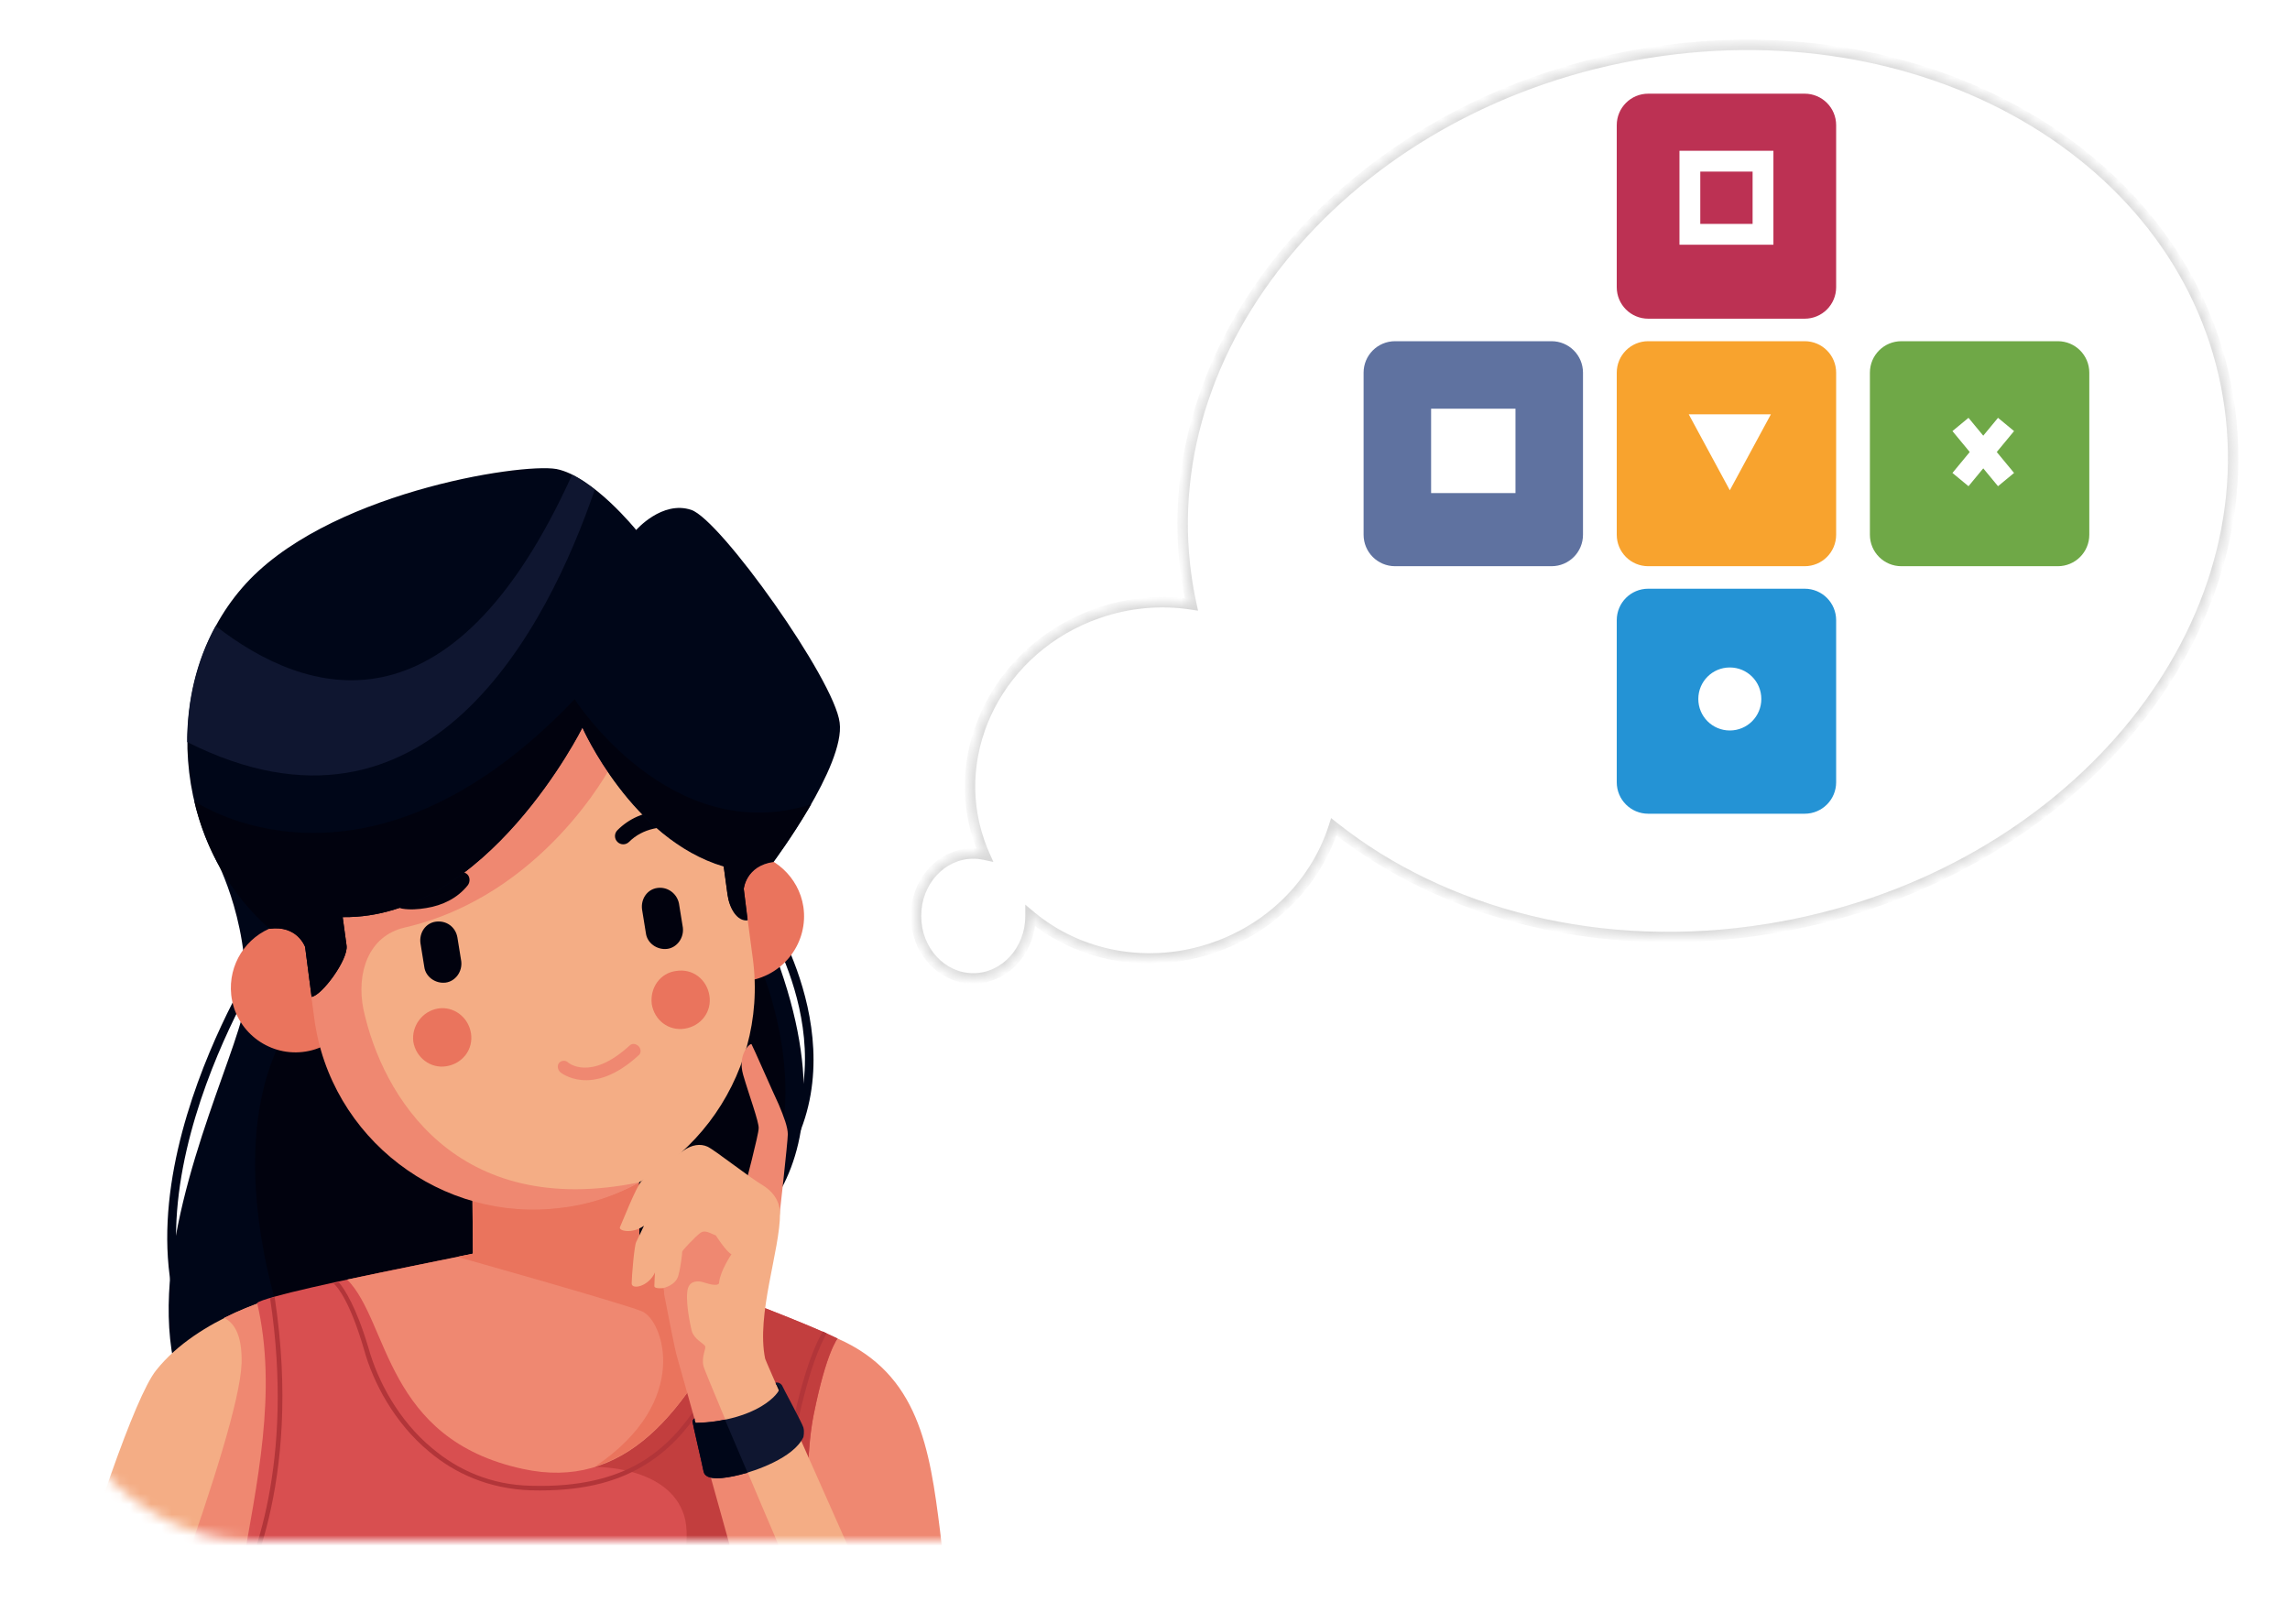 <svg width="220" height="156" viewBox="0 0 220 156" fill="none" xmlns="http://www.w3.org/2000/svg">
<mask id="mask0" mask-type="alpha" maskUnits="userSpaceOnUse" x="4" y="8" width="216" height="140">
<rect x="4" y="8" width="216" height="140" rx="20" fill="#C4C4C4"/>
</mask>
<g mask="url(#mask0)">
<g clip-path="url(#clip0)">
<path fill-rule="evenodd" clip-rule="evenodd" d="M24.829 91.91C24.953 91.723 25.202 91.661 25.389 91.785C25.576 91.91 25.638 92.159 25.514 92.346C25.451 92.408 8.831 118.324 21.965 133.4C22.09 133.587 22.09 133.836 21.903 134.023C21.716 134.148 21.467 134.148 21.281 133.961C7.773 118.386 24.767 91.972 24.829 91.91Z" fill="#000618"/>
<path fill-rule="evenodd" clip-rule="evenodd" d="M73.382 88.297C73.258 88.11 73.32 87.861 73.507 87.736C73.693 87.611 73.942 87.674 74.067 87.861C74.067 87.923 83.591 102.687 73.569 114.026C73.444 114.212 73.133 114.212 72.946 114.088C72.76 113.963 72.76 113.652 72.884 113.465C82.595 102.563 73.382 88.359 73.382 88.297Z" fill="#000618"/>
<path fill-rule="evenodd" clip-rule="evenodd" d="M27.505 74.404L20.534 82.129C20.534 82.129 23.895 88.047 23.584 95.897C23.273 103.684 -2.996 146.919 45.495 146.669C94.048 146.42 67.033 121.377 67.033 121.377C67.033 121.377 83.031 116.206 74.938 92.969C66.846 69.794 27.505 74.404 27.505 74.404Z" fill="#000618"/>
<path fill-rule="evenodd" clip-rule="evenodd" d="M67.468 121.813C67.157 121.501 67.033 121.377 67.033 121.377C67.033 121.377 67.593 121.19 68.464 120.754C69.834 119.196 71.266 117.39 72.635 115.272C79.233 104.992 72.199 90.789 72.199 90.789L68.464 89.667C68.464 89.667 60.995 86.989 59.003 86.303C57.011 85.618 33.855 87.113 27.256 99.448C20.658 111.783 28.003 129.725 28.003 129.725C28.003 129.725 55.33 128.852 56.886 128.728C58.007 128.728 62.489 126.983 67.468 121.813Z" fill="#01020E"/>
<path fill-rule="evenodd" clip-rule="evenodd" d="M80.478 128.603C88.259 132.03 89.317 139.131 90.314 147.106C91.185 154.145 91.496 164.798 89.629 180.933C87.761 197.068 58.318 159.627 58.318 159.627L80.478 128.603Z" fill="#EF8871"/>
<path fill-rule="evenodd" clip-rule="evenodd" d="M34.664 128.354L27.07 124.492C27.07 124.492 19.102 126.485 14.994 131.656C10.885 136.826 -1.502 180.808 -1.938 186.166C-2.436 191.524 1.237 212.019 7.897 212.019C14.558 212.019 17.857 167.228 17.857 167.228L23.273 150.407L34.664 128.354Z" fill="#F4AD85"/>
<path fill-rule="evenodd" clip-rule="evenodd" d="M34.664 128.354L27.07 124.492C27.07 124.492 24.518 125.115 21.53 126.61C22.526 127.108 23.273 128.292 23.21 130.97C22.961 138.01 12.255 164.798 9.952 172.274C7.586 179.749 5.719 184.235 5.719 184.235L0.863 173.956C0.428 175.638 -0.008 177.133 -0.319 178.566C1.486 188.409 3.789 201.865 4.1 209.59C5.221 211.085 6.528 212.019 7.897 212.019C14.558 212.019 17.857 167.228 17.857 167.228L23.273 150.407L34.664 128.354Z" fill="#EF8871"/>
<path fill-rule="evenodd" clip-rule="evenodd" d="M54.708 118.698C54.708 118.698 74.814 125.862 80.478 128.603C80.478 128.603 79.42 129.725 78.175 135.892C76.93 142.122 78.175 151.093 76.868 160.001C75.934 166.418 71.577 198.937 69.274 216.443L19.724 212.456C19.724 211.646 19.662 210.711 19.662 209.652C23.708 212.829 27.63 212.954 25.202 203.672C20.969 187.537 21.841 159.44 23.21 151.03C24.642 142.62 26.696 133.712 24.704 125.177C26.011 124.055 54.708 118.698 54.708 118.698Z" fill="#D84F50"/>
<path fill-rule="evenodd" clip-rule="evenodd" d="M67.904 123.557C72.946 125.426 78.051 127.42 80.478 128.603C80.478 128.603 79.42 129.725 78.175 135.892C76.93 142.122 78.175 151.093 76.868 160.001C76.681 161.309 76.37 163.614 75.934 166.667C64.73 168.411 31.676 172.211 23.708 171.526C23.148 171.464 22.588 171.402 22.028 171.277C22.028 162.493 22.526 154.893 23.148 151.093C23.21 150.906 23.21 150.656 23.273 150.47C26.074 158.755 61.368 163.365 61.368 163.365C61.368 163.365 67.219 150.407 65.726 145.61C64.232 140.813 57.198 140.938 57.198 140.938L57.384 136.64C57.384 136.64 64.418 127.108 66.099 124.242C66.286 123.869 66.908 123.619 67.904 123.557Z" fill="#C23E3E"/>
<path fill-rule="evenodd" clip-rule="evenodd" d="M70.768 124.616L71.204 124.803C70.332 128.416 69.087 132.652 67.469 135.144C65.975 137.387 64.232 139.443 61.617 140.938C59.065 142.433 55.704 143.305 51.035 143.181C46.989 143.056 43.69 141.561 41.2 139.443C37.901 136.702 35.847 132.839 34.975 129.662C33.668 125.177 32.485 123.682 32.05 123.308L32.548 123.183C33.108 123.869 34.228 125.551 35.411 129.538C36.282 132.652 38.274 136.453 41.511 139.131C43.939 141.187 47.114 142.682 51.097 142.745C55.642 142.869 58.941 141.997 61.431 140.564C63.92 139.131 65.663 137.076 67.095 134.895C68.714 132.403 69.896 128.167 70.768 124.616ZM79.047 127.918C79.171 127.98 79.296 128.042 79.42 128.105C78.424 129.849 77.117 133.4 75.81 140.938C74.316 149.971 76.059 154.021 77.366 155.765C77.366 155.952 77.366 156.201 77.304 156.388C75.872 154.768 73.756 150.656 75.374 140.876C76.619 133.462 77.989 129.725 79.047 127.918ZM22.837 153.584C22.899 153.273 22.899 153.024 22.961 152.775C24.082 150.532 28.377 140.751 25.949 124.741C26.074 124.678 26.198 124.678 26.385 124.616C29.186 142.932 23.21 153.211 23.086 153.46C23.086 153.46 23.086 153.522 23.024 153.522C22.961 153.522 22.899 153.584 22.837 153.584Z" fill="#B23539"/>
<path fill-rule="evenodd" clip-rule="evenodd" d="M53.151 97.143H53.276C57.633 97.081 61.306 100.632 61.306 104.992L61.431 121.127C64.356 122.187 67.842 123.495 71.141 124.741C65.975 135.892 59.937 143.243 50.226 141.125C36.967 138.259 37.403 127.046 33.357 122.934C37.154 122.124 41.573 121.252 45.433 120.442L45.308 105.179C45.246 100.819 48.794 97.205 53.151 97.143Z" fill="#EF8871"/>
<path fill-rule="evenodd" clip-rule="evenodd" d="M60.808 102.314C61.119 103.124 61.306 104.058 61.306 104.992L61.431 121.127C64.356 122.187 67.842 123.495 71.141 124.741C67.344 132.902 63.049 139.069 57.198 140.876C66.535 134.584 63.672 126.797 61.68 125.987C59.688 125.177 43.939 120.754 43.939 120.754C44.437 120.629 44.935 120.567 45.433 120.442L45.308 105.179C45.308 102.687 46.429 100.507 48.172 99.012C52.342 99.012 56.513 100.32 60.808 102.314Z" fill="#EA745D"/>
<path fill-rule="evenodd" clip-rule="evenodd" d="M71.079 81.88C71.204 81.88 71.39 81.88 71.515 81.88C74.316 82.067 76.744 84.247 77.179 87.113C77.677 90.477 75.374 93.654 71.951 94.215C68.589 94.713 65.415 92.408 64.854 88.982C64.543 86.989 65.228 85.12 66.473 83.749C66.535 85.618 67.157 87.798 69.523 87.736L68.963 84.185C68.838 82.814 70.083 82.005 71.079 81.88Z" fill="#EA745D"/>
<path fill-rule="evenodd" clip-rule="evenodd" d="M26.758 88.92C26.634 88.982 26.447 88.982 26.323 89.044C23.646 89.979 21.903 92.657 22.214 95.585C22.588 99.012 25.7 101.441 29.062 101.068C32.485 100.694 34.913 97.579 34.539 94.215C34.29 92.222 33.17 90.602 31.614 89.605C31.987 91.412 32.05 93.717 29.746 94.215L29.311 90.664C29.186 89.231 27.754 88.733 26.758 88.92Z" fill="#EA745D"/>
<path fill-rule="evenodd" clip-rule="evenodd" d="M45.931 54.656C57.509 53.099 68.278 61.322 69.772 72.909L72.324 92.097C73.88 103.684 65.663 114.462 54.085 115.957C42.507 117.514 31.738 109.291 30.244 97.704L27.692 78.516C26.136 66.929 34.353 56.151 45.931 54.656Z" fill="#F4AD85"/>
<path fill-rule="evenodd" clip-rule="evenodd" d="M45.931 54.656C56.886 53.223 67.157 60.512 69.46 71.165C69.336 72.162 69.025 73.221 68.465 74.28L58.629 73.719C58.629 73.719 52.156 86.054 38.897 89.107C35.349 89.916 34.228 93.53 34.913 96.956C36.718 105.304 43.814 117.203 61.431 113.589C59.19 114.835 56.7 115.708 54.023 116.019C42.445 117.577 31.676 109.353 30.182 97.766L27.63 78.578C26.136 66.929 34.353 56.151 45.931 54.656Z" fill="#EF8871"/>
<path fill-rule="evenodd" clip-rule="evenodd" d="M42.071 96.894C43.565 96.645 44.997 97.704 45.246 99.261C45.495 100.818 44.437 102.189 42.881 102.438C41.387 102.687 39.955 101.628 39.706 100.071C39.519 98.576 40.577 97.143 42.071 96.894Z" fill="#EA745D"/>
<path fill-rule="evenodd" clip-rule="evenodd" d="M64.979 93.281C66.535 93.031 67.904 94.09 68.153 95.648C68.402 97.205 67.344 98.576 65.788 98.825C64.232 99.074 62.862 98.015 62.613 96.458C62.426 94.9 63.422 93.467 64.979 93.281Z" fill="#EA745D"/>
<path fill-rule="evenodd" clip-rule="evenodd" d="M38.834 85.743C38.399 85.68 38.025 85.992 37.963 86.428C37.901 86.864 38.212 87.238 38.648 87.3C39.395 87.424 40.204 87.362 40.951 87.238C42.507 86.989 43.939 86.303 44.935 85.057C45.184 84.746 45.184 84.185 44.81 83.936C44.499 83.687 43.939 83.687 43.69 84.061C42.507 85.493 40.577 85.929 38.834 85.743Z" fill="#01020E"/>
<path fill-rule="evenodd" clip-rule="evenodd" d="M74.005 132.902C74.005 132.902 74.814 132.777 75.001 133.4C75.187 134.023 72.511 137.449 72.324 137.574C72.137 137.699 66.846 137.013 66.846 137.013C66.846 137.013 66.535 136.764 66.597 136.577C66.659 136.39 66.846 136.203 66.846 136.203L74.005 132.902Z" fill="#000618"/>
<path fill-rule="evenodd" clip-rule="evenodd" d="M65.414 79.575C63.671 79.264 61.742 79.575 60.434 80.883C60.123 81.195 59.625 81.195 59.314 80.883C59.003 80.572 59.003 80.073 59.314 79.762C60.434 78.641 61.866 78.018 63.485 77.893C64.232 77.831 65.041 77.831 65.788 78.018C66.224 78.08 66.472 78.516 66.41 78.952C66.286 79.388 65.85 79.637 65.414 79.575Z" fill="#01020E"/>
<path fill-rule="evenodd" clip-rule="evenodd" d="M32.921 88.11C32.921 88.11 33.108 89.543 33.295 90.851C33.481 92.159 30.929 95.648 29.933 95.772L29.311 90.975C29.311 90.975 28.564 88.857 25.887 89.231C16.363 80.821 15.429 65.496 23.273 56.463C31.054 47.43 49.977 44.439 53.463 45.062C56.949 45.748 61.119 50.918 61.119 50.918C61.119 50.918 63.609 48.053 66.41 48.987C69.212 49.922 80.167 65.309 80.665 69.421C81.225 73.532 74.316 82.814 74.316 82.814C71.639 83.188 71.453 85.431 71.453 85.431L71.826 88.421C70.83 88.546 70.083 87.3 69.896 85.992C69.71 84.683 69.523 83.251 69.523 83.251C60.684 80.634 55.953 69.919 55.953 69.919C55.953 69.919 46.802 88.297 32.921 88.11Z" fill="#000618"/>
<path fill-rule="evenodd" clip-rule="evenodd" d="M17.981 71.29C17.981 67.365 18.853 63.502 20.72 60.138C29.373 66.866 43.316 71.352 54.957 45.623C55.704 45.997 56.451 46.495 57.135 47.056C52.654 60.138 41.138 82.939 17.981 71.29Z" fill="#0F1630"/>
<path fill-rule="evenodd" clip-rule="evenodd" d="M32.921 88.11C32.921 88.11 33.108 89.543 33.294 90.851C33.481 92.159 30.929 95.648 29.933 95.772L29.311 90.975C29.311 90.975 28.564 88.857 25.887 89.231C22.152 85.929 19.724 81.569 18.666 76.959C18.666 76.959 35.037 88.359 55.206 67.178C55.206 67.178 64.418 81.569 77.926 77.27C76.183 80.26 74.316 82.752 74.316 82.752C71.639 83.126 71.452 85.369 71.452 85.369L71.826 88.359C70.83 88.484 70.083 87.238 69.896 85.929C69.71 84.621 69.523 83.188 69.523 83.188C60.684 80.572 55.953 69.857 55.953 69.857C55.953 69.857 46.802 88.297 32.921 88.11Z" fill="#01020E"/>
<path fill-rule="evenodd" clip-rule="evenodd" d="M73.506 116.517L74.876 116.891C74.876 116.891 75.685 109.665 75.685 108.979C75.685 108.294 75.312 107.297 74.814 106.114C74.253 104.93 72.324 100.507 72.199 100.32C72.075 100.196 70.83 101.255 71.39 103.248C71.95 105.179 72.946 107.858 72.884 108.419C72.884 108.979 71.577 113.963 71.577 113.963L73.506 116.517Z" fill="#EF8871"/>
<path fill-rule="evenodd" clip-rule="evenodd" d="M74.938 116.58C74.938 115.894 74.689 114.773 73.32 113.901C71.95 113.091 68.651 110.475 67.967 110.163C67.282 109.852 66.473 109.976 65.663 110.537C64.854 111.035 62.24 112.842 61.679 113.403C61.119 113.963 59.75 117.514 59.563 117.888C59.376 118.262 60.746 118.573 61.866 117.763C61.866 117.763 61.306 118.947 61.119 119.321C60.933 119.695 60.684 122.685 60.684 123.308C60.684 123.931 62.302 123.619 62.925 122.249C62.925 122.249 62.862 123.246 62.862 123.557C62.862 123.869 63.796 123.744 63.796 123.744C63.796 123.744 64.916 129.725 65.165 130.472C65.414 131.22 74.876 165.296 74.876 165.296L88.571 164.487C88.571 164.487 73.631 131.033 73.507 130.534C72.635 126.298 74.938 120.131 74.938 116.58Z" fill="#F4AD85"/>
<path fill-rule="evenodd" clip-rule="evenodd" d="M63.734 123.744L63.796 124.055V124.18V124.242V124.305C64.107 125.862 64.854 129.787 65.041 130.348C65.228 130.908 70.456 149.784 73.195 159.503C76.121 158.319 78.424 156.949 78.424 156.949C78.424 156.949 67.842 132.216 67.593 131.282C67.344 130.285 67.904 129.538 67.718 129.288C67.531 129.039 66.722 128.665 66.472 127.918C66.286 127.233 65.788 124.741 66.099 123.744C66.348 122.996 67.157 123.059 67.531 123.183C67.966 123.308 68.34 123.432 68.589 123.432C69.149 123.495 69.087 123.183 69.087 123.183C69.211 122.062 70.27 120.505 70.27 120.505C69.709 120.193 68.776 118.698 68.776 118.698C68.153 118.449 67.718 118.137 67.282 118.449C66.846 118.76 65.539 120.131 65.539 120.255C65.539 120.38 65.414 121.688 65.165 122.56C64.916 123.495 63.734 123.744 63.734 123.744Z" fill="#EF8871"/>
<path fill-rule="evenodd" clip-rule="evenodd" d="M63.173 85.306C62.178 85.431 61.555 86.365 61.68 87.362L62.053 89.667C62.178 90.602 63.111 91.287 64.107 91.162C65.041 91.038 65.726 90.103 65.601 89.107L65.228 86.802C65.041 85.867 64.169 85.182 63.173 85.306Z" fill="#01020E"/>
<path fill-rule="evenodd" clip-rule="evenodd" d="M41.885 88.546C40.889 88.671 40.266 89.605 40.391 90.602L40.764 92.907C40.889 93.841 41.822 94.526 42.819 94.402C43.752 94.277 44.437 93.343 44.312 92.346L43.939 90.041C43.752 89.044 42.881 88.421 41.885 88.546Z" fill="#01020E"/>
<path fill-rule="evenodd" clip-rule="evenodd" d="M53.821 103.007C53.572 102.758 53.509 102.384 53.696 102.135C53.883 101.886 54.319 101.823 54.568 102.072C54.568 102.072 56.684 103.941 60.481 100.453C60.73 100.204 61.104 100.266 61.353 100.515C61.602 100.764 61.602 101.2 61.353 101.387C56.809 105.561 53.821 103.007 53.821 103.007Z" fill="#EF8871"/>
<path fill-rule="evenodd" clip-rule="evenodd" d="M74.565 133.026C74.565 133.026 74.814 133.089 74.876 133.4C74.938 133.774 72.822 136.515 66.846 136.702C66.846 136.702 66.722 136.64 66.659 136.577C66.659 136.515 66.722 136.39 66.722 136.39V136.266C66.722 136.266 66.535 136.39 66.535 136.577C66.535 136.764 67.406 140.44 67.593 141.374C67.78 142.309 69.585 142.059 71.079 141.686C72.573 141.312 76.246 140.066 77.179 138.072C77.179 138.072 77.304 137.574 77.179 137.138C77.055 136.702 75.187 133.275 75.125 133.089C75.001 132.902 74.752 132.777 74.503 132.839L74.565 133.026Z" fill="#0F1630"/>
<path fill-rule="evenodd" clip-rule="evenodd" d="M69.647 136.39C68.838 136.577 67.904 136.702 66.846 136.702C66.846 136.702 66.722 136.64 66.659 136.577C66.659 136.515 66.722 136.39 66.722 136.39V136.266C66.722 136.266 66.535 136.39 66.535 136.577C66.535 136.764 67.406 140.44 67.593 141.374C67.78 142.309 69.585 142.059 71.079 141.686C71.266 141.623 71.577 141.561 71.826 141.499L69.647 136.39Z" fill="#000618"/>
</g>
</g>
<g filter="url(#filter0_d)">
<mask id="path-35-inside-1" fill="white">
<path fill-rule="evenodd" clip-rule="evenodd" d="M214.202 35.081C217.404 58.322 197.559 80.783 169.876 85.249C153.827 87.838 138.666 83.81 128.135 75.439C126.486 80.601 122.367 85.03 116.658 87.02C110.304 89.237 103.613 87.863 99 83.985C99 83.99 99 83.995 99 84C99 87.314 96.538 90 93.5 90C90.462 90 88 87.314 88 84C88 80.686 90.462 78 93.5 78C93.87 78 94.231 78.04 94.58 78.115C94.403 77.716 94.24 77.306 94.094 76.886C91.002 68.021 96.091 58.185 105.461 54.917C108.469 53.868 111.553 53.623 114.455 54.068C114.252 53.144 114.085 52.206 113.954 51.254C110.751 28.013 130.597 5.552 158.279 1.086C185.962 -3.38 210.999 11.84 214.202 35.081Z"/>
</mask>
<path fill-rule="evenodd" clip-rule="evenodd" d="M214.202 35.081C217.404 58.322 197.559 80.783 169.876 85.249C153.827 87.838 138.666 83.81 128.135 75.439C126.486 80.601 122.367 85.03 116.658 87.02C110.304 89.237 103.613 87.863 99 83.985C99 83.99 99 83.995 99 84C99 87.314 96.538 90 93.5 90C90.462 90 88 87.314 88 84C88 80.686 90.462 78 93.5 78C93.87 78 94.231 78.04 94.58 78.115C94.403 77.716 94.24 77.306 94.094 76.886C91.002 68.021 96.091 58.185 105.461 54.917C108.469 53.868 111.553 53.623 114.455 54.068C114.252 53.144 114.085 52.206 113.954 51.254C110.751 28.013 130.597 5.552 158.279 1.086C185.962 -3.38 210.999 11.84 214.202 35.081Z" fill="white"/>
<path d="M169.876 85.249L169.956 85.742L169.876 85.249ZM214.202 35.081L213.706 35.149L214.202 35.081ZM128.135 75.439L128.446 75.047L127.879 74.597L127.659 75.287L128.135 75.439ZM116.658 87.02L116.823 87.493L116.658 87.02ZM99 83.985L99.322 83.602L98.498 82.909L98.5 83.986L99 83.985ZM94.58 78.115L94.474 78.604L95.435 78.813L95.037 77.913L94.58 78.115ZM94.094 76.886L93.622 77.05L94.094 76.886ZM105.461 54.917L105.626 55.389L105.461 54.917ZM114.455 54.068L114.38 54.562L115.1 54.673L114.944 53.961L114.455 54.068ZM113.954 51.254L113.458 51.322L113.954 51.254ZM158.279 1.086L158.359 1.58L158.279 1.086ZM169.956 85.742C197.823 81.246 217.947 58.599 214.697 35.013L213.706 35.149C216.861 58.045 197.294 80.319 169.796 84.755L169.956 85.742ZM127.824 75.83C138.475 84.297 153.78 88.352 169.956 85.742L169.796 84.755C153.873 87.324 138.858 83.324 128.446 75.047L127.824 75.83ZM127.659 75.287C126.058 80.299 122.054 84.609 116.493 86.548L116.823 87.493C122.68 85.45 126.915 80.903 128.611 75.591L127.659 75.287ZM116.493 86.548C110.304 88.707 103.798 87.366 99.322 83.602L98.678 84.368C103.428 88.361 110.304 89.766 116.823 87.493L116.493 86.548ZM99.5 84C99.5 83.995 99.5 83.989 99.5 83.984L98.5 83.986C98.5 83.991 98.5 83.995 98.5 84H99.5ZM93.5 90.5C96.854 90.5 99.5 87.548 99.5 84H98.5C98.5 87.079 96.221 89.5 93.5 89.5V90.5ZM87.5 84C87.5 87.548 90.146 90.5 93.5 90.5V89.5C90.779 89.5 88.5 87.079 88.5 84H87.5ZM93.5 77.5C90.146 77.5 87.5 80.452 87.5 84H88.5C88.5 80.921 90.779 78.5 93.5 78.5V77.5ZM94.686 77.627C94.302 77.544 93.906 77.5 93.5 77.5V78.5C93.834 78.5 94.159 78.536 94.474 78.604L94.686 77.627ZM95.037 77.913C94.865 77.526 94.708 77.128 94.566 76.721L93.622 77.05C93.773 77.483 93.94 77.906 94.122 78.318L95.037 77.913ZM94.566 76.721C91.574 68.141 96.492 58.575 105.626 55.389L105.297 54.445C95.691 57.795 90.431 67.9 93.622 77.05L94.566 76.721ZM105.626 55.389C108.556 54.367 111.557 54.13 114.38 54.562L114.531 53.574C111.549 53.117 108.383 53.369 105.297 54.445L105.626 55.389ZM113.458 51.322C113.591 52.287 113.761 53.238 113.967 54.175L114.944 53.961C114.744 53.05 114.578 52.124 114.449 51.186L113.458 51.322ZM158.2 0.593C130.332 5.089 110.208 27.736 113.458 51.322L114.449 51.186C111.294 28.29 130.861 6.016 158.359 1.58L158.2 0.593ZM214.697 35.013C211.445 11.412 186.07 -3.904 158.2 0.593L158.359 1.58C185.854 -2.856 210.554 12.268 213.706 35.149L214.697 35.013Z" fill="#D8D8D8" mask="url(#path-35-inside-1)"/>
</g>
<g clip-path="url(#clip1)">
<path d="M176.398 59.587C176.398 57.911 175.047 56.56 173.372 56.56H158.347C156.672 56.56 155.321 57.911 155.321 59.587V75.152C155.321 76.827 156.672 78.178 158.347 78.178H173.372C175.047 78.178 176.398 76.827 176.398 75.152V59.587Z" fill="#2493D5"/>
<path d="M176.398 12.027C176.398 10.351 175.047 9 173.372 9H158.347C156.672 9 155.321 10.351 155.321 12.027V27.592C155.321 29.267 156.672 30.618 158.347 30.618H173.372C175.047 30.618 176.398 29.267 176.398 27.592V12.027Z" fill="#BC3153"/>
<path d="M176.398 35.807C176.398 34.131 175.047 32.78 173.372 32.78H158.347C156.672 32.78 155.321 34.131 155.321 35.807V51.372C155.321 53.047 156.672 54.398 158.347 54.398H173.372C175.047 54.398 176.398 53.047 176.398 51.372V35.807Z" fill="#F8A32E"/>
<path d="M152.078 35.807C152.078 34.131 150.727 32.78 149.051 32.78H134.027C132.351 32.78 131 34.131 131 35.807V51.372C131 53.047 132.351 54.398 134.027 54.398H149.051C150.727 54.398 152.078 53.047 152.078 51.372V35.807Z" fill="#5F72A0"/>
<path d="M200.719 35.807C200.719 34.131 199.368 32.78 197.692 32.78H182.668C180.992 32.78 179.641 34.131 179.641 35.807V51.372C179.641 53.047 180.992 54.398 182.668 54.398H197.692C199.368 54.398 200.719 53.047 200.719 51.372V35.807Z" fill="#6FA847"/>
<path d="M169.372 22.511H162.346V15.486H169.372V22.511Z" stroke="white" stroke-width="2" stroke-miterlimit="10"/>
<path d="M169.21 67.153C169.21 65.478 167.859 64.126 166.184 64.126C164.508 64.126 163.157 65.478 163.157 67.153C163.157 68.828 164.508 70.18 166.184 70.18C167.859 70.18 169.21 68.828 169.21 67.153Z" fill="white"/>
<path d="M145.592 47.372H137.486V39.266H145.592V47.372Z" fill="white"/>
<path d="M188.342 46.075L192.72 40.779" stroke="white" stroke-width="2" stroke-miterlimit="10"/>
<path d="M192.72 46.075L188.342 40.779" stroke="white" stroke-width="2" stroke-miterlimit="10"/>
<path d="M170.129 39.806H162.238L166.184 47.102L170.129 39.806Z" fill="white"/>
</g>
<defs>
<filter id="filter0_d" x="84" y="0.309" width="134.541" height="97.691" filterUnits="userSpaceOnUse" color-interpolation-filters="sRGB">
<feFlood flood-opacity="0" result="BackgroundImageFix"/>
<feColorMatrix in="SourceAlpha" type="matrix" values="0 0 0 0 0 0 0 0 0 0 0 0 0 0 0 0 0 0 127 0"/>
<feOffset dy="4"/>
<feGaussianBlur stdDeviation="2"/>
<feColorMatrix type="matrix" values="0 0 0 0 0 0 0 0 0 0 0 0 0 0 0 0 0 0 0.25 0"/>
<feBlend mode="normal" in2="BackgroundImageFix" result="effect1_dropShadow"/>
<feBlend mode="normal" in="SourceGraphic" in2="effect1_dropShadow" result="shape"/>
</filter>
<clipPath id="clip0">
<rect x="-2" y="45" width="108" height="173" fill="white"/>
</clipPath>
<clipPath id="clip1">
<rect width="69.719" height="69.178" transform="matrix(1 0 0 -1 131 78.178)" fill="white"/>
</clipPath>
</defs>
</svg>
